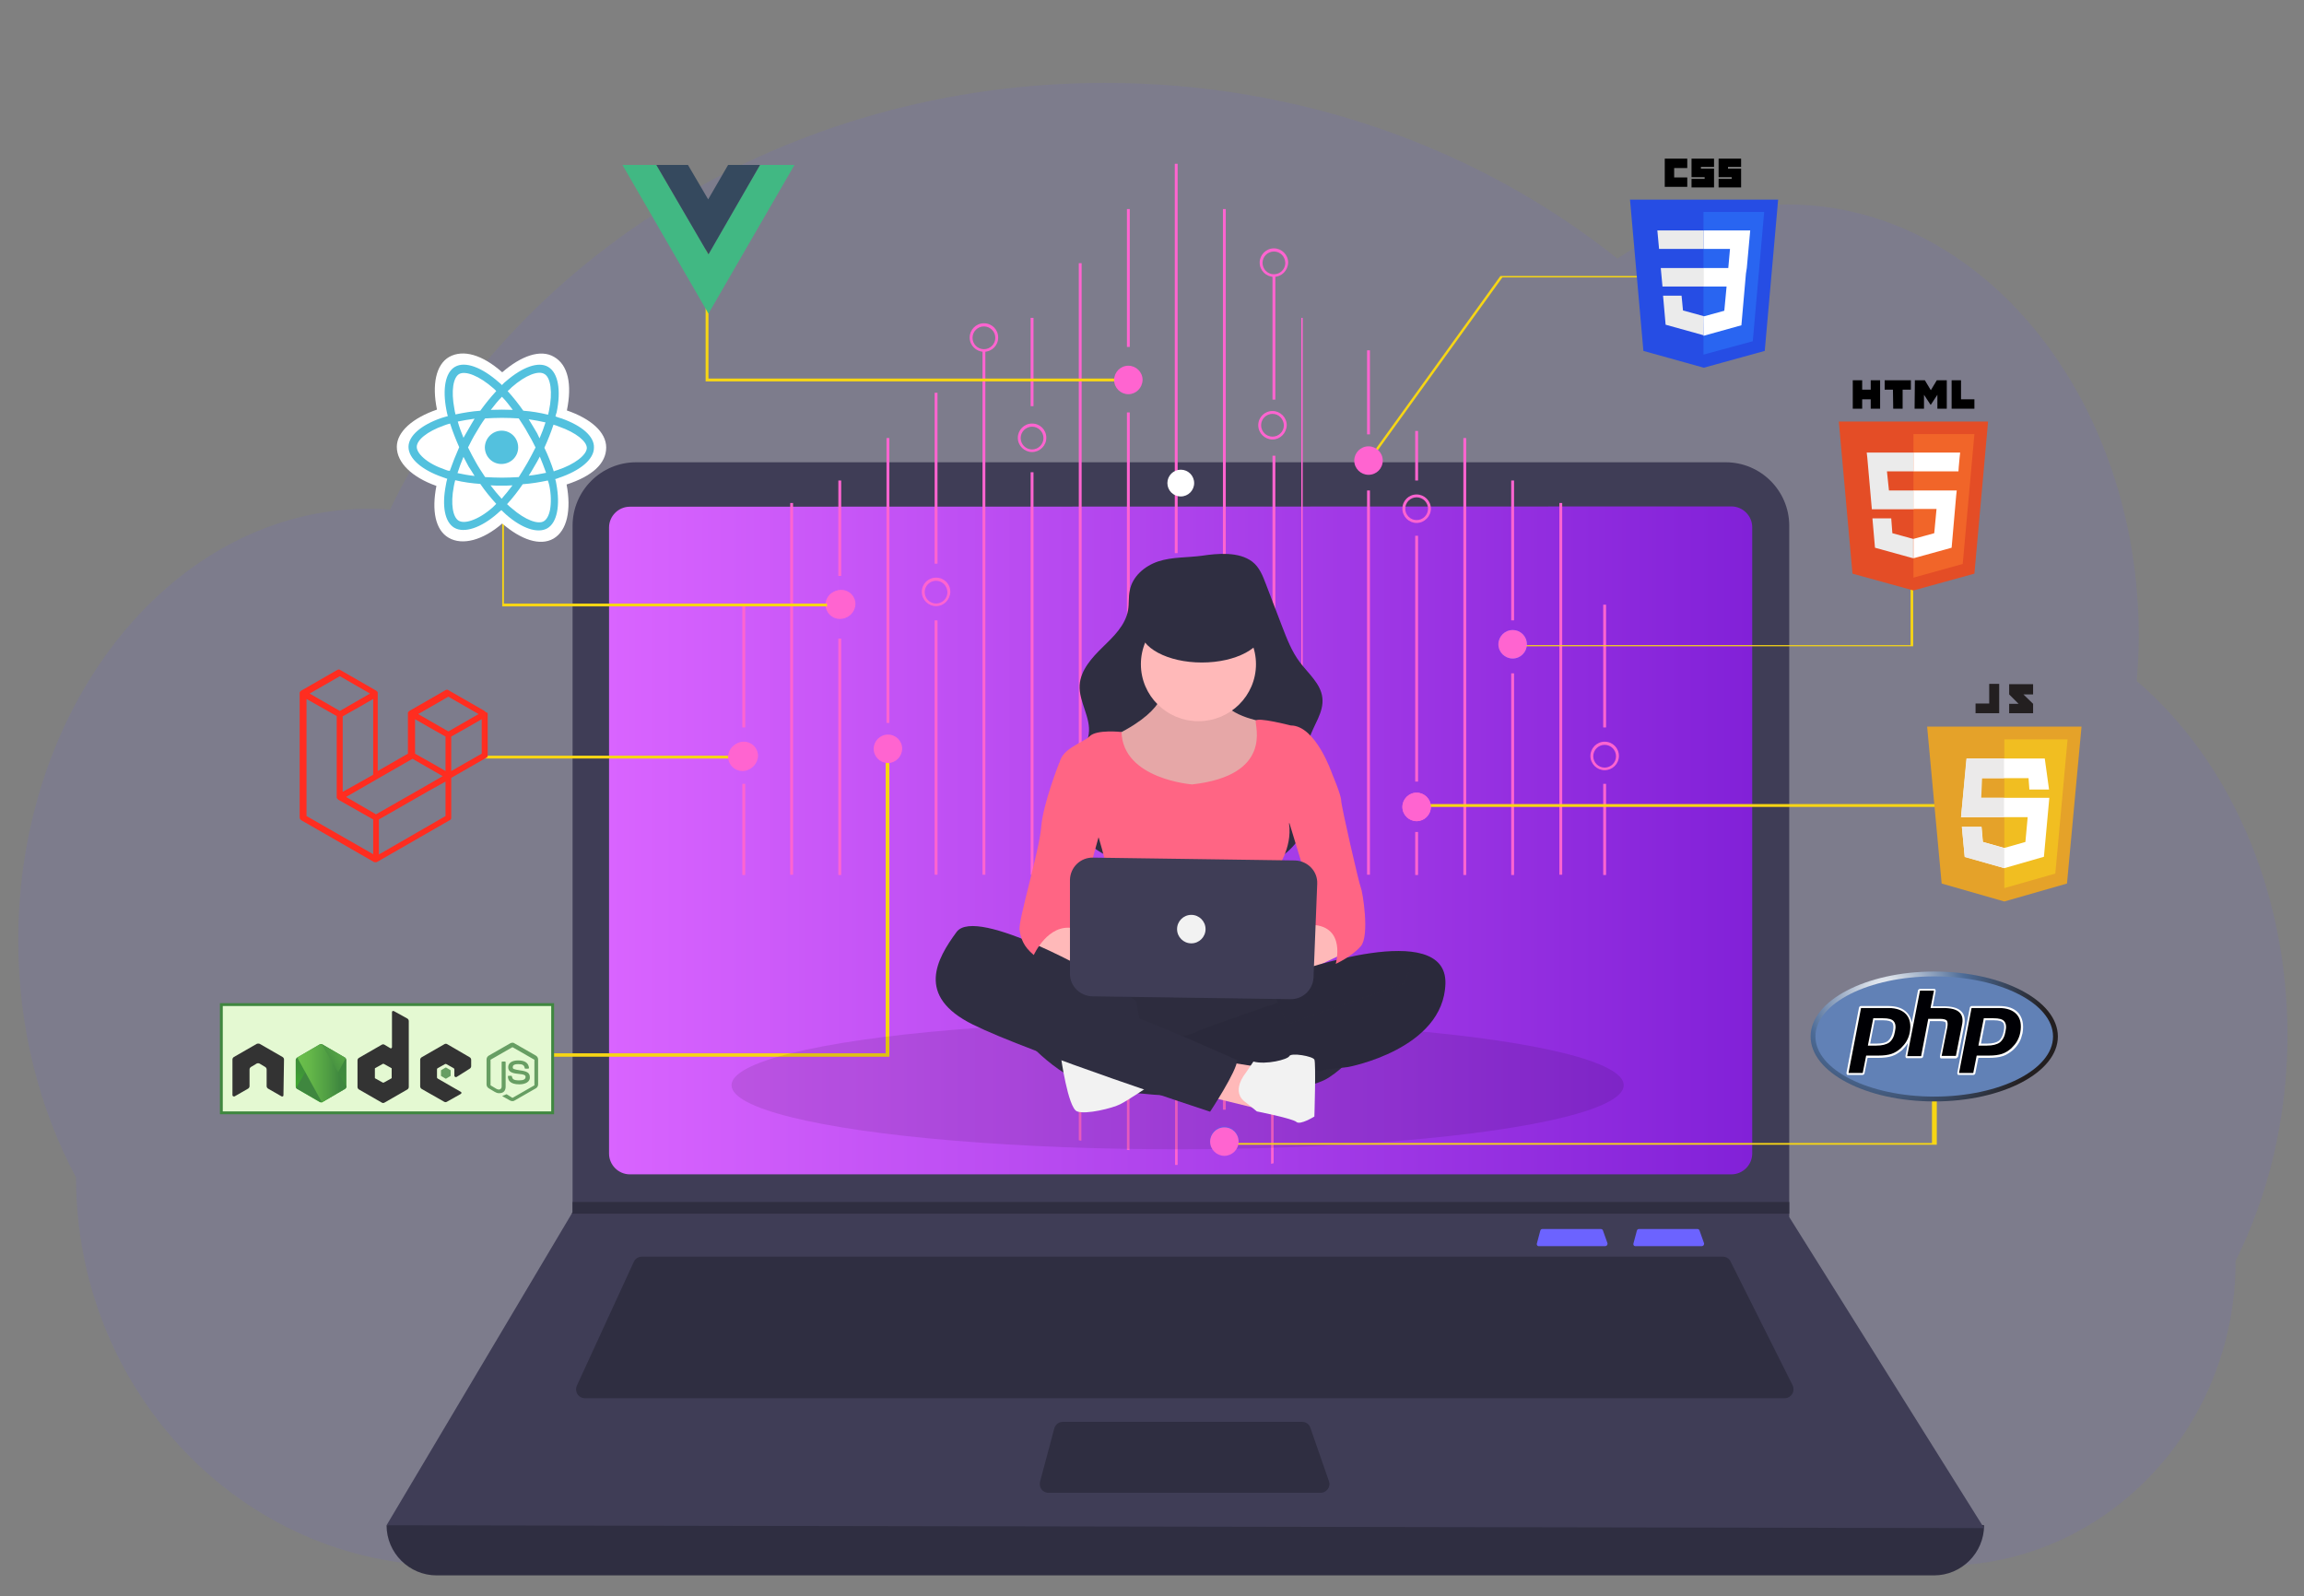 <?xml version="1.0" encoding="utf-8"?>
<!-- Generator: Adobe Illustrator 25.4.1, SVG Export Plug-In . SVG Version: 6.00 Build 0)  -->
<svg version="1.1" id="e947267e-2fd0-4612-8553-18e563890315"
	 xmlns="http://www.w3.org/2000/svg" xmlns:xlink="http://www.w3.org/1999/xlink" x="0px" y="0px" viewBox="0 0 808.8 560.4"
	 style="enable-background:new 0 0 808.8 560.4;" xml:space="preserve">
<rect x="0" y="0" width="808.8" height="560.4" fill="#808080" stroke="none"/>
<style type="text/css">
	.st0{opacity:0.1;fill:#6C63FF;enable-background:new    ;}
	.st1{fill:#2F2E41;}
	.st2{fill:#3F3D56;}
	.st3{fill:url(#SVGID_1_);}
	.st4{fill:#FF64D0;}
	.st5{fill:#6C63FF;}
	.st6{fill:#F7D614;}
	.st7{fill:#FFFFFF;}
	.st8{fill:#41B883;}
	.st9{fill:#35495E;}
	.st10{fill:#53C1DE;}
	.st11{fill:#264DE4;}
	.st12{fill:#2965F1;}
	.st13{fill:#EBEBEB;}
	.st14{opacity:0.1;enable-background:new    ;}
	.st15{fill:#FFB9B9;}
	.st16{fill:#FF6584;}
	.st17{opacity:5.000000e-02;enable-background:new    ;}
	.st18{fill:#F2F2F2;}
	.st19{fill:none;stroke:#F7D614;stroke-miterlimit:10;}
	.st20{fill:#E4F9D2;stroke:#3F873F;stroke-miterlimit:10;}
	.st21{fill:#679E63;}
	.st22{fill-rule:evenodd;clip-rule:evenodd;fill:#333333;}
	.st23{fill-rule:evenodd;clip-rule:evenodd;fill:#679E63;}
	.st24{fill-rule:evenodd;clip-rule:evenodd;fill:url(#XMLID_00000158710426624145471680000000266583568962097563_);}
	.st25{clip-path:url(#SVGID_00000139286194867333790940000000278102427140112814_);}
	.st26{fill:none;}
	.st27{fill:url(#SVGID_00000096023159533555712300000005773109956050993591_);}
	.st28{clip-path:url(#SVGID_00000054253714707286841840000005869068599929283511_);}
	.st29{fill:url(#SVGID_00000179620415039226089020000007534310152699042462_);}
	.st30{fill:url(#SVGID_00000044878939478361770500000007304813311403564420_);}
	.st31{fill:url(#SVGID_00000088813224382402606160000004642026945856893874_);}
	.st32{fill:url(#SVGID_00000080915021819415915400000016076056035827843209_);}
	.st33{fill:url(#SVGID_00000167358252349908396970000014398580583373761926_);}
	.st34{fill:#FF2D20;}
	.st35{fill:#E5A229;}
	.st36{fill:#F1BE21;}
	.st37{fill:#EBEAEA;}
	.st38{fill:#231F20;}
	.st39{fill:url(#SVGID_00000064317341956124809160000009555860948158035593_);}
	.st40{fill:#6181B6;}
	.st41{fill:#000004;}
	.st42{fill:#714B4F;}
	.st43{fill:#E44D26;}
	.st44{fill:#F16529;}
</style>
<path class="st0" d="M750.1,239.1c0.4-5.2,0.7-10.5,0.7-15.8c0-83.7-55.2-151.5-123.2-151.5c-21.7,0-42.1,6.9-59.8,19
	c-48.2-38.4-111.1-61.7-179.9-61.7c-112,0-208.3,61.5-251,149.8c-2.4-0.2-4.8-0.3-7.2-0.3c-68.1,0-123.3,67.8-123.3,151.5
	c0,30.7,7.5,59.4,20.3,83.3l0,0c0,75.3,58.6,136.3,130.9,136.3h91.2l0.4-0.7c5.4-8.9,18.2-11.2,27.1-6.1c2.4,1.3,4.6,3.1,7.2,3.7
	c10.6,2.3,17.7-15.2,28.3-13.5c5.4,0.9,9.5,6.6,14.9,6c3.6-0.4,6.3-3.5,9.7-4.8c5.4-2.1,10.9,0.8,14.6,5.6
	c2.2-6.5,2.2-14.2,5.7-20.1c5.4-8.9,18.2-11.2,27.1-6.1c2.4,1.3,4.6,3.1,7.2,3.7c10.6,2.3,17.6-15.2,28.3-13.5
	c5.4,0.9,9.5,6.6,14.9,6c3.6-0.4,6.3-3.5,9.7-4.8c8.4-3.3,17,5.6,19,14.6c0.8,4,1.2,8,1.3,12c7.2-3.6,13.3-13.7,21.6-12.4
	c5.4,0.9,9.5,6.6,14.9,6c3.6-0.4,6.3-3.5,9.7-4.8c8.4-3.3,17,5.6,19,14.6c1.1,4.8,1.2,9.7,1.4,14.6H682c56.8,0,102.8-47.9,102.8-107
	l0,0c11.5-23.1,18.2-50.2,18.2-79.2C803,311.9,782.1,266.4,750.1,239.1z"/>
<path class="st1" d="M678.9,553.1H153.3c-9.7,0-17.6-7.9-17.6-17.6l0,0c190.5-22.1,377.5-22.1,560.8,0l0,0
	C696.5,545.2,688.6,553.1,678.9,553.1z"/>
<path class="st2" d="M696.5,536.5l-560.8-1l65-109.4l0.3-0.5v-241c0-12.3,10-22.3,22.3-22.3l0,0h382.5c12.3,0,22.3,10,22.3,22.3l0,0
	v242.7L696.5,536.5z"/>
<linearGradient id="SVGID_1_" gradientUnits="userSpaceOnUse" x1="213.8" y1="724.95" x2="615.1" y2="724.95" gradientTransform="matrix(1 0 0 -1 0 1020)">
	<stop  offset="0" style="stop-color:#D964FF"/>
	<stop  offset="0.998" style="stop-color:#8221D8"/>
</linearGradient>
<path class="st3" d="M221.1,177.9c-4,0-7.3,3.3-7.3,7.3V405c0,4,3.3,7.3,7.3,7.3h386.7c4,0,7.3-3.3,7.3-7.3V185.1
	c0-4-3.3-7.3-7.3-7.3L221.1,177.9L221.1,177.9z"/>
<path class="st1" d="M225.3,441.2c-1.2,0-2.3,0.7-2.8,1.8l-20,43.5c-0.7,1.6,0,3.4,1.5,4.1c0.4,0.2,0.9,0.3,1.3,0.3h421.2
	c1.7,0,3.1-1.4,3.1-3.1c0-0.5-0.1-1-0.3-1.4l-21.8-43.5c-0.5-1.1-1.6-1.7-2.8-1.7L225.3,441.2z"/>
<rect x="446.7" y="160" class="st4" width="1" height="147.1"/>
<rect x="446.7" y="96.9" class="st4" width="1" height="43.4"/>
<rect x="378.7" y="92.4" class="st4" width="1" height="214.8"/>
<rect x="395.6" y="73.4" class="st4" width="1" height="48.4"/>
<rect x="395.6" y="144.8" class="st4" width="1" height="147.2"/>
<path class="st4" d="M396.5,314.9v88.9c-0.3,0-0.6-0.1-0.9-0.1v-88.8L396.5,314.9L396.5,314.9z"/>
<rect x="412.4" y="57.5" class="st4" width="1" height="136.7"/>
<path class="st4" d="M413.4,213.1V409c-0.3,0-0.6,0-0.9,0V213.1H413.4z"/>
<rect x="429.3" y="73.4" class="st4" width="1" height="189.6"/>
<rect x="429.3" y="283.3" class="st4" width="1" height="106.3"/>
<path class="st4" d="M447.1,332.9v75.5c-0.3,0.1-0.6,0.1-0.9,0.2v-75.7L447.1,332.9L447.1,332.9z"/>
<path class="st4" d="M379.6,332.9v67.6c-0.3,0-0.6-0.1-0.9-0.2v-67.4H379.6z"/>
<rect x="361.8" y="111.6" class="st4" width="1" height="31"/>
<rect x="361.8" y="165.8" class="st4" width="1" height="141.3"/>
<rect x="344.9" y="123" class="st4" width="1" height="184.1"/>
<rect x="328.1" y="137.9" class="st4" width="1" height="60"/>
<rect x="328.1" y="217.8" class="st4" width="1" height="89.3"/>
<rect x="311.2" y="153.8" class="st4" width="1" height="100"/>
<rect x="311.2" y="272.4" class="st5" width="1" height="34.7"/>
<rect x="294.3" y="168.7" class="st4" width="1" height="33.5"/>
<rect x="294.3" y="224.2" class="st4" width="1" height="83"/>
<rect x="277.4" y="176.6" class="st4" width="1" height="130.5"/>
<rect x="260.6" y="212.3" class="st4" width="1" height="43.1"/>
<rect x="260.6" y="275.2" class="st4" width="1" height="32"/>
<rect x="456.8" y="111.6" class="st4" width="0.5" height="187.1"/>
<rect x="479.9" y="123" class="st4" width="1" height="29.5"/>
<rect x="479.9" y="172.2" class="st4" width="1" height="134.9"/>
<rect x="496.8" y="151.3" class="st4" width="1" height="17.4"/>
<rect x="496.8" y="188.1" class="st4" width="1" height="86.3"/>
<rect x="496.8" y="292.1" class="st4" width="1" height="15.1"/>
<rect x="513.7" y="153.8" class="st4" width="1" height="153.4"/>
<rect x="530.5" y="168.7" class="st4" width="1" height="49.1"/>
<rect x="530.5" y="236.4" class="st4" width="1" height="70.8"/>
<rect x="547.4" y="176.6" class="st4" width="1" height="130.5"/>
<path class="st4" d="M379.2,333.4c-2.7,0-5-2.2-5-5s2.2-5,5-5c2.7,0,5,2.2,5,5C384.1,331.2,381.9,333.4,379.2,333.4z M379.2,324.5
	c-2.2,0-4,1.8-4,4s1.8,4,4,4s4-1.8,4-4C383.1,326.3,381.4,324.5,379.2,324.5z"/>
<path class="st4" d="M396.1,307.6c-2.7,0-5-2.2-5-5s2.2-5,5-5c2.7,0,5,2.2,5,5C401,305.4,398.8,307.6,396.1,307.6z M396.1,298.7
	c-2.2,0-4,1.8-4,4s1.8,4,4,4s4-1.8,4-4C400,300.5,398.2,298.7,396.1,298.7z"/>
<path class="st4" d="M447.2,333.4c-2.7,0-5-2.2-5-5s2.2-5,5-5c2.7,0,5,2.2,5,5C452.1,331.2,449.9,333.4,447.2,333.4z M447.2,324.5
	c-2.2,0-4,1.8-4,4s1.8,4,4,4s4-1.8,4-4C451.1,326.3,449.4,324.5,447.2,324.5z"/>
<path class="st5" d="M429.8,395.5c-2.7,0-5,2.2-5,5c0,2.7,2.2,5,5,5c2.7,0,5-2.2,5-5S432.5,395.5,429.8,395.5z M429.8,404.4
	c-2.2,0-4-1.8-4-4s1.8-4,4-4s4,1.8,4,4S432,404.4,429.8,404.4z"/>
<path class="st4" d="M429.8,277.4c-2.7,0-5-2.2-5-5c0-2.7,2.2-5,5-5c2.7,0,5,2.2,5,5C434.8,275.1,432.5,277.4,429.8,277.4z
	 M429.8,268.4c-2.2,0-4,1.8-4,4s1.8,4,4,4s4-1.8,4-4C433.8,270.2,432,268.4,429.8,268.4z"/>
<path class="st4" d="M412.9,208.4c-2.7,0-5-2.2-5-5c0-2.7,2.2-5,5-5c2.7,0,5,2.2,5,5C417.9,206.1,415.7,208.4,412.9,208.4z"/>
<path class="st4" d="M446.7,154.3c-2.7,0-5-2.2-5-5s2.2-5,5-5c2.7,0,5,2.2,5,5C451.6,152.1,449.4,154.3,446.7,154.3z M446.7,145.3
	c-2.2,0-4,1.8-4,4s1.8,4,4,4s4-1.8,4-4C450.6,147.1,448.9,145.3,446.7,145.3z"/>
<path class="st4" d="M328.6,212.8c-2.7,0-5-2.2-5-5s2.2-5,5-5s5,2.2,5,5C333.5,210.6,331.3,212.8,328.6,212.8z M328.6,203.9
	c-2.2,0-4,1.8-4,4s1.8,4,4,4s4-1.8,4-4C332.5,205.7,330.8,203.9,328.6,203.9z"/>
<path class="st4" d="M294.8,217.3c-2.7,0-5-2.2-5-5s2.2-5,5-5s5,2.2,5,5S297.6,217.3,294.8,217.3z M294.8,208.4c-2.2,0-4,1.8-4,4
	s1.8,4,4,4s4-1.8,4-4C298.8,210.1,297,208.4,294.8,208.4z"/>
<path class="st4" d="M447.2,97.2c-2.7,0-5-2.2-5-5c0-2.7,2.2-5,5-5c2.7,0,5,2.2,5,5C452.1,95,449.9,97.2,447.2,97.2z M447.2,88.3
	c-2.2,0-4,1.8-4,4s1.8,4,4,4s4-1.8,4-4C451.1,90,449.4,88.3,447.2,88.3z"/>
<path class="st4" d="M362.3,158.7c-2.7,0-5-2.2-5-5c0-2.7,2.2-5,5-5s5,2.2,5,5S365,158.7,362.3,158.7z M362.3,149.8
	c-2.2,0-4,1.8-4,4s1.8,4,4,4s4-1.8,4-4S364.5,149.8,362.3,149.8z"/>
<path class="st4" d="M345.4,123.5c-2.7,0-5-2.2-5-5c0-2.7,2.2-5,5-5s5,2.2,5,5S348.2,123.5,345.4,123.5z M345.4,114.6
	c-2.2,0-4,1.8-4,4s1.8,4,4,4s4-1.8,4-4S347.6,114.6,345.4,114.6z"/>
<path class="st4" d="M261.1,270.4c-2.7,0-5-2.2-5-5c0-2.7,2.2-5,5-5s5,2.2,5,5C266,268.2,263.8,270.4,261.1,270.4z M261.1,261.5
	c-2.2,0-4,1.8-4,4s1.8,4,4,4s4-1.8,4-4C265,263.3,263.3,261.5,261.1,261.5z"/>
<rect x="562.8" y="212.3" class="st4" width="1" height="43.1"/>
<rect x="562.8" y="275.2" class="st4" width="1" height="32"/>
<path class="st4" d="M563.3,270.4c-2.7,0-5-2.2-5-5c0-2.7,2.2-5,5-5s5,2.2,5,5C568.3,268.2,566,270.4,563.3,270.4z M563.3,261.5
	c-2.2,0-4,1.8-4,4s1.8,4,4,4s4-1.8,4-4S565.5,261.5,563.3,261.5z"/>
<path class="st5" d="M531,231.2c-2.7,0-5-2.2-5-5c0-2.7,2.2-5,5-5s5,2.2,5,5S533.8,231.2,531,231.2z M531,222.3c-2.2,0-4,1.8-4,4
	s1.8,4,4,4s4-1.8,4-4C535,224,533.2,222.3,531,222.3z"/>
<path class="st4" d="M497.3,288.3c-2.7,0-5-2.2-5-5c0-2.7,2.2-5,5-5c2.7,0,5,2.2,5,5C502.3,286.1,500,288.3,497.3,288.3z
	 M497.3,279.3c-2.2,0-4,1.8-4,4s1.8,4,4,4s4-1.8,4-4C501.3,281.1,499.5,279.3,497.3,279.3z"/>
<path class="st4" d="M497.3,183.6c-2.7,0-5-2.2-5-5s2.2-5,5-5c2.7,0,5,2.2,5,5C502.3,181.3,500,183.6,497.3,183.6z M497.3,174.6
	c-2.2,0-4,1.8-4,4s1.8,4,4,4s4-1.8,4-4C501.3,176.4,499.5,174.6,497.3,174.6z"/>
<polygon class="st6" points="480.9,161.9 480,161.7 526.7,96.9 601.5,96.9 601.5,97.4 527.4,97.4 "/>
<polygon class="st6" points="295.3,212.9 176.3,212.9 176.3,158.8 176.9,158.8 176.9,211.9 295.3,211.9 "/>
<polygon class="st6" points="396.1,133.9 247.7,133.9 247.7,73.4 248.7,73.4 248.7,132.9 396.1,132.9 "/>
<polygon class="st6" points="312.2,371 186.2,371 186.2,369.8 310.9,369.8 310.9,263.5 312.2,263.5 "/>
<circle class="st7" cx="414.5" cy="169.6" r="4.7"/>
<path class="st1" d="M373.1,499.2c-1.4,0-2.6,0.9-3,2.3l-5,18.7c-0.4,1.7,0.5,3.4,2.2,3.8c0.3,0.1,0.5,0.1,0.8,0.1h95.5
	c1.7,0,3.1-1.4,3.1-3.1c0-0.3-0.1-0.7-0.2-1l-6.5-18.7c-0.4-1.3-1.6-2.1-2.9-2.1L373.1,499.2z"/>
<polygon class="st1" points="628.1,422 628.1,426.1 200.7,426.1 201,425.6 201,422 "/>
<path class="st5" d="M575.3,431.5c-0.3,0-0.6,0.2-0.7,0.6l-1.2,4.5c-0.1,0.4,0.1,0.8,0.5,0.9c0.1,0,0.1,0,0.2,0h23.3
	c0.4,0,0.8-0.3,0.8-0.8c0-0.1,0-0.2,0-0.2l-1.6-4.5c-0.1-0.3-0.4-0.5-0.7-0.5H575.3z"/>
<path class="st5" d="M541.4,431.5c-0.3,0-0.6,0.2-0.7,0.6l-1.2,4.5c-0.1,0.4,0.1,0.8,0.5,0.9c0.1,0,0.1,0,0.2,0h23.3
	c0.4,0,0.8-0.3,0.8-0.8c0-0.1,0-0.2,0-0.2l-1.6-4.5c-0.1-0.3-0.4-0.5-0.7-0.5H541.4z"/>
<g>
	<path class="st8" d="M218.5,57.9l30.2,52.2l30.2-52.2h-12.1l-18.1,31.3l-18.3-31.3C230.4,57.9,218.5,57.9,218.5,57.9z"/>
	<path class="st9" d="M230.4,57.9l18.3,31.4l18.1-31.4h-11.2l-7,12.1l-7.1-12.1H230.4z"/>
</g>
<g>
	<path class="st7" d="M139.3,156.9c0,5.6,5.4,10.7,13.9,13.7c-1.7,8.6-0.4,15.5,4.3,18.2c4.8,2.8,12,0.9,18.8-5
		c6.6,5.7,13.3,8,18,5.3c4.8-2.8,6.3-10.1,4.6-19c8.9-2.9,13.9-7.3,13.9-13c0-5.4-5.4-10.1-13.8-13c1.9-9.2,0.4-16-4.5-18.8
		c-4.7-2.8-11.5-0.4-18.2,5.4c-7-6.2-13.7-8.1-18.6-5.4c-4.7,2.7-6.1,9.8-4.3,18.5C145,146.7,139.3,151.5,139.3,156.9z"/>
	<path class="st10" d="M197.1,146.9c-0.7-0.2-1.4-0.4-2.1-0.7c0.1-0.5,0.2-0.9,0.4-1.4c1.6-7.7,0.6-13.9-3-16c-3.4-2-9,0.1-14.6,4.9
		c-0.6,0.5-1.1,0.9-1.6,1.5c-0.4-0.4-0.7-0.7-1.1-1c-5.9-5.2-11.8-7.5-15.4-5.4c-3.4,2-4.4,7.8-3,15.1c0.1,0.7,0.3,1.4,0.5,2.2
		c-0.9,0.2-1.7,0.5-2.4,0.7c-6.9,2.4-11.4,6.2-11.4,10.1c0,4.1,4.7,8.1,11.9,10.6c0.6,0.2,1.2,0.4,1.7,0.6c-0.2,0.8-0.4,1.5-0.5,2.3
		c-1.4,7.2-0.4,12.9,3,14.9c3.5,2,9.4,0,15.1-5c0.4-0.4,0.9-0.8,1.4-1.2c0.6,0.6,1.2,1.1,1.7,1.6c5.5,4.8,11,6.7,14.4,4.8
		c3.5-2,4.6-8.1,3.2-15.6c-0.1-0.6-0.2-1.2-0.4-1.7c0.4-0.1,0.8-0.2,1.2-0.4c7.5-2.5,12.4-6.5,12.4-10.6
		C208.7,153.2,204.2,149.4,197.1,146.9L197.1,146.9z"/>
	<path class="st7" d="M195.5,165.1c-0.4,0.1-0.7,0.2-1.1,0.4c-0.9-2.8-2-5.6-3.3-8.3c1.2-2.6,2.3-5.4,3.2-8.1c0.7,0.2,1.3,0.4,2,0.7
		c6,2.1,9.7,5.2,9.7,7.5C205.9,159.7,201.9,163,195.5,165.1L195.5,165.1z M192.8,170.3c0.7,3.3,0.7,6.3,0.3,8.6
		c-0.4,2.1-1.2,3.5-2.2,4.1c-2,1.2-6.5-0.4-11.2-4.5c-0.5-0.4-1.1-0.9-1.7-1.5c2-2.2,3.8-4.5,5.5-7c3-0.2,5.9-0.7,8.8-1.3
		C192.6,169.3,192.6,169.8,192.8,170.3L192.8,170.3z M165.6,182.7c-2,0.7-3.6,0.7-4.6,0.1c-2-1.2-2.9-5.8-1.7-12
		c0.1-0.7,0.3-1.4,0.5-2.2c2.9,0.7,5.9,1.1,8.8,1.3c1.7,2.5,3.6,4.8,5.6,7c-0.4,0.4-0.8,0.8-1.2,1.2
		C170.4,180.4,167.9,181.9,165.6,182.7L165.6,182.7z M156.3,164.9c-3.2-1.1-5.8-2.5-7.6-4.1c-1.6-1.4-2.4-2.8-2.4-3.9
		c0-2.4,3.6-5.4,9.5-7.5c0.7-0.3,1.5-0.5,2.2-0.7c0.9,2.8,2,5.6,3.2,8.3c-1.2,2.7-2.3,5.5-3.3,8.3
		C157.3,165.3,156.8,165.1,156.3,164.9z M159.5,143.5c-1.2-6.3-0.4-11,1.7-12.2c2.2-1.2,7,0.6,12.1,5.1c0.3,0.3,0.7,0.6,0.9,0.9
		c-2,2.2-3.8,4.4-5.6,6.9c-2.9,0.2-5.9,0.7-8.7,1.3C159.7,144.8,159.6,144.1,159.5,143.5L159.5,143.5z M187.6,150.5
		c-0.7-1.1-1.3-2.2-2-3.3c2.1,0.3,4.1,0.7,5.9,1.1c-0.6,1.9-1.3,3.8-2.1,5.6C188.9,152.7,188.3,151.6,187.6,150.5L187.6,150.5z
		 M176.2,139.3c1.4,1.4,2.6,3,3.8,4.6c-2.5-0.1-5.1-0.1-7.7,0C173.6,142.2,174.9,140.6,176.2,139.3L176.2,139.3z M164.6,150.4
		c-0.7,1.1-1.2,2.2-1.9,3.3c-0.8-2-1.5-3.8-2-5.7c1.9-0.4,3.8-0.7,5.9-1C165.9,148.2,165.2,149.3,164.6,150.4z M166.6,167.1
		c-2-0.2-4.1-0.6-6-1c0.6-1.9,1.3-3.8,2.1-5.7c0.6,1.2,1.2,2.2,1.8,3.4C165.2,164.8,165.9,166,166.6,167.1z M176.1,175.1
		c-1.3-1.4-2.6-3-3.9-4.7c1.2,0.1,2.5,0.1,3.8,0.1s2.6,0,3.9-0.1C178.8,171.9,177.5,173.5,176.1,175.1z M189.5,160.3
		c0.8,1.9,1.5,3.8,2.2,5.7c-2,0.4-4.1,0.8-6.1,1c0.7-1.1,1.4-2.2,2-3.3C188.2,162.7,188.9,161.5,189.5,160.3z M185.2,162.4
		c-1,1.7-2,3.4-3.1,5.1c-2,0.1-3.9,0.2-5.9,0.2s-4-0.1-5.9-0.2c-1.1-1.7-2.2-3.3-3.2-5.1c-1-1.7-1.9-3.5-2.8-5.3
		c0.9-1.8,1.8-3.6,2.8-5.2l0,0c1-1.7,2-3.4,3.2-5c2-0.1,3.9-0.2,5.9-0.2s4,0.1,5.9,0.2c1.1,1.7,2.2,3.3,3.1,5c1,1.7,2,3.5,2.8,5.2
		C187.1,158.9,186.2,160.6,185.2,162.4L185.2,162.4z M191.1,131.3c2.2,1.2,3,6.4,1.6,13c-0.1,0.4-0.2,0.9-0.3,1.3
		c-2.9-0.7-5.8-1.2-8.7-1.4c-1.7-2.4-3.5-4.7-5.5-6.9c0.5-0.4,1-0.9,1.5-1.4C184.5,131.7,189,130,191.1,131.3L191.1,131.3z"/>
	<path class="st10" d="M176.1,151.2c3.2,0,5.8,2.6,5.8,5.9c0,3.2-2.6,5.8-5.9,5.8c-3.2,0-5.8-2.6-5.8-5.9l0,0
		C170.3,153.8,172.9,151.2,176.1,151.2L176.1,151.2"/>
</g>
<g>
	<path class="st11" d="M598.1,129.1l-21.2-5.9l-4.7-53.1h52l-4.7,53.1L598.1,129.1z"/>
	<path class="st12" d="M615.3,119.8l4-45.4H598v50.1L615.3,119.8z"/>
	<path class="st13" d="M583,94.1l0.6,6.5h14.6v-6.5H583z M581.8,80.9l0.6,6.5h15.7v-6.5H581.8L581.8,80.9z M598.1,111L598.1,111
		l-7.3-2l-0.5-5.2h-6.5l0.9,10.2l13.3,3.7l0,0L598.1,111z"/>
	<path d="M584.4,55.7h7.9V59h-4.6v3.3h4.6v3.3h-7.9V55.7z M593.8,55.7h7.9v2.9h-4.6v0.6h4.6v6.6h-7.9v-3h4.6v-0.6h-4.6V55.7
		L593.8,55.7z M603.3,55.7h7.9v2.9h-4.6v0.6h4.6v6.6h-7.9v-3h4.6v-0.6h-4.6V55.7L603.3,55.7z"/>
	<path class="st7" d="M613.2,94.1l1.2-13.2h-16.3v6.5h9.2l-0.6,6.7h-8.6v6.5h8l-0.8,8.5l-7.3,2v6.8l13.3-3.7l0.1-1.1l1.5-17.1
		L613.2,94.1L613.2,94.1z"/>
</g>
<g>
	<ellipse class="st14" cx="413.4" cy="381" rx="156.6" ry="22.5"/>
	<path class="st1" d="M406.6,197.1c-4.8,1.6-9.1,5.3-10,10.2c-0.5,2.3-0.2,4.6-0.6,6.9c-0.9,5.3-5.1,9.3-8.9,13s-7.8,8.1-8.1,13.4
		c-0.3,5.8,4,11.3,3.2,17.1c-0.9,6.7-8.1,11.1-9.8,17.7c-1.2,4.4,0.3,9.1,2.7,13c4.6,7.4,12.4,12.4,20.7,15.1
		c8.3,2.7,17.2,3.2,25.9,3.3c10.6,0.1,22.2-0.8,30.2-7.7c4.6-4,7.4-9.6,8-15.6c0.8-8.1-2.6-16.4-0.3-24.1c1.5-4.9,5.2-9.3,4.6-14.4
		c-0.5-4.9-4.9-8.5-7.9-12.5c-2.8-3.7-4.5-8.1-6.2-12.5l-5.7-14.9c-1.1-2.9-2.3-6-4.8-7.9c-4.7-3.6-12.2-2.9-17.6-2.1
		C416.9,195.8,411.5,195.5,406.6,197.1z"/>
	<path class="st15" d="M408.4,240.4c0,0,2.5,8.1-16.4,17.5s1.9,19.3,1.9,19.3l22.1,5c0,0,22.7-3.1,25.2-6.9s6.9-16.2,5.7-18.1
		c-0.9-1.3-2-2.6-3.2-3.7c0,0-15.1-2.5-14.5-9.4C429.8,237.3,408.4,240.4,408.4,240.4z"/>
	<path class="st14" d="M408.4,240.4c0,0,2.5,8.1-16.4,17.5s1.9,19.3,1.9,19.3l22.1,5c0,0,22.7-3.1,25.2-6.9s6.9-16.2,5.7-18.1
		c-0.9-1.3-2-2.6-3.2-3.7c0,0-15.1-2.5-14.5-9.4C429.8,237.3,408.4,240.4,408.4,240.4z"/>
	<ellipse class="st15" cx="420.7" cy="233.2" rx="20.2" ry="20"/>
	<path class="st16" d="M418.5,275.4c0,0-24.3-1.8-24.8-18.4c0,0-8.7-1-11.2,1.5s-10.7,4.4-10.7,10.6s13.9,25,13.9,25
		s7.6,25,4.4,29.3c-3.2,4.4-3.8,15.6-3.8,15.6s31.5-2.5,36.6,0c5,2.5,25.2,2.5,26.5,0s-1.3-33.7-1.3-33.7s5.7-7.5,4.4-16.2
		l15.1-17.5c0,0-5.7-16.9-14.5-16.9c0,0-12-3.1-12.3-1.6C440.5,254.8,446.9,272.2,418.5,275.4z"/>
	<path class="st15" d="M361.7,330.3c0,0,5.7,8.7,20.2,10.6s17-3.1,15.8-4.4c-1.3-1.2-16.4-6.9-16.4-6.9l-8.8-6.9L361.7,330.3z"/>
	<path class="st15" d="M465.1,322.8l-16.4,9.4c0,0-21.4-1.2-13.2,5s23.3,3.7,23.3,3.7l14.5-6.9L465.1,322.8z"/>
	<path class="st1" d="M383.2,339c0,0-15.1,36.8,3.2,42.4c18.3,5.6,68.7,4.4,80.1-3.1s14.5-17.5,12.6-20.6s-14.5-11.9-23.3-12.5
		S383.2,339,383.2,339z"/>
	<path class="st17" d="M383.2,339c0,0-15.1,36.8,3.2,42.4c18.3,5.6,68.7,4.4,80.1-3.1s14.5-17.5,12.6-20.6s-14.5-11.9-23.3-12.5
		S383.2,339,383.2,339z"/>
	<path class="st1" d="M454.6,341.3c0,0,53.4-19.1,52.8,4s-34.1,29.3-34.1,29.3l-10.1,1.2l-55.5,1.9c0,0,1.9-10-2.5-11.2
		c0,0,14.5-3.7,15.1-4.4c0.6-0.6,36.6-13.1,39.1-13.7s10.1-5.6,15.8-5c0,0,6.3-5,13.2-3.7l-19.6,1.2L454.6,341.3z"/>
	<path class="st14" d="M454.6,341.3c0,0,53.4-19.1,52.8,4s-34.1,29.3-34.1,29.3l-10.1,1.2l-55.5,1.9c0,0,1.9-10-2.5-11.2
		c0,0,14.5-3.7,15.1-4.4c0.6-0.6,36.6-13.1,39.1-13.7s10.1-5.6,15.8-5c0,0,6.3-5,13.2-3.7l-19.6,1.2L454.6,341.3z"/>
	<polygon class="st1" points="445.2,344.4 451.9,359.6 492.9,345.3 496.1,337.2 485.3,335.3 463.8,339 454.4,341.5 	"/>
	<polygon class="st14" points="445.2,344.4 451.9,359.6 492.9,345.3 496.1,337.2 485.3,335.3 463.8,339 454.4,341.5 	"/>
	<path class="st1" d="M357.9,362.7c0,0,12,15,25.9,18.7s21.4-1.2,21.4-1.2l-4.4-17.5l-1.9-11.2l-8.2-5.6l-16.4-7.5l-19.6-6.2
		c0,0-8.2-1.2-8.2,0s7.6,20,7.6,20L357.9,362.7z"/>
	<path class="st18" d="M372.4,370.9c0,0,2.5,18.1,5.7,19.3c3.2,1.2,12.6-1.2,15.1-2.5c2.5-1.2,11.1-7,11.1-7
		S374.3,369.6,372.4,370.9z"/>
	<polygon class="st15" points="429.8,372.7 441.8,374.6 440.5,389 423.8,384.9 	"/>
	<path class="st18" d="M437.3,376.7c0,0-5.6,6.6,0.1,10.4l3.8,3.1c0,0,12.6,2.5,13.9,3.7s6.3-1.9,6.3-1.9s0.6-18.7,0-20
		c-0.6-1.2-8.2-2.5-8.8-1.2c-0.6,1.2-8.2,3.1-12.6,1.9L437.3,376.7z"/>
	<path class="st1" d="M386.9,343.4c0,0-44.1-25.6-51.1-16.2c-6.9,9.4-14.5,22.5,5.7,32.5s83.3,30.6,83.3,30.6s9.5-14.4,9.5-18.1
		c0,0-33.4-15-39.1-16.2s-28.4-15.6-31.5-16.9c-3.2-1.2-7.6-5-7.6-5L386.9,343.4z"/>
	<path class="st16" d="M374.3,266l-2.5,1.9c0,0-5.7,14.4-6.3,22.5s-8.2,33.1-7.6,36.2s1.3,5.6,5,8.7c0,0,5-11.2,13.9-9.4l10.7-38.7
		L374.3,266z"/>
	<path class="st16" d="M462.6,266l5,5.6c0,0,3.2,7.5,3.2,9.4s6.3,29.3,6.9,30.6c0.6,1.2,3.2,16.9,0,20.6s-8.8,6.2-8.8,6.2
		s3.8-13.1-8.2-13.7l1.3-5l-11.4-37.4L462.6,266z"/>
	<path class="st2" d="M375.6,309v32.9c0,4.3,3.5,7.8,7.9,7.9l69.5,1c4.3,0.1,7.9-3.3,8.1-7.6l1.3-32.9c0.2-4.4-3.3-8-7.7-8.2
		c-0.1,0-0.1,0-0.2,0l-70.8-1c-4.4-0.1-8,3.4-8.1,7.8C375.6,308.9,375.6,308.9,375.6,309z"/>
	<ellipse class="st1" cx="421.9" cy="221" rx="21.7" ry="11.6"/>
	<ellipse class="st18" cx="418.2" cy="326.2" rx="5" ry="5"/>
</g>
<line class="st19" x1="497.3" y1="282.8" x2="679.9" y2="282.8"/>
<path class="st4" d="M497.3,288.3c-2.7,0-5-2.2-5-5c0-2.7,2.2-5,5-5c2.7,0,5,2.2,5,5C502.2,286.1,500,288.3,497.3,288.3z"/>
<g>
	<rect x="77.7" y="352.7" class="st20" width="116.3" height="38"/>
	<g>
		<path class="st21" d="M179.9,386.6c-0.3,0-0.6-0.1-0.8-0.2l-2.5-1.4c-0.4-0.2-0.2-0.3-0.1-0.3c0.5-0.2,0.6-0.2,1.2-0.5
			c0.1,0,0.1,0,0.2,0l1.9,1.2c0.1,0,0.2,0,0.2,0l7.5-4.3c0.1,0,0.1-0.1,0.1-0.2v-8.7c0-0.1,0-0.2-0.1-0.2l-7.5-4.3
			c-0.1,0-0.2,0-0.2,0l-7.5,4.3c-0.1,0-0.1,0.1-0.1,0.2v8.7c0,0.1,0,0.2,0.1,0.2l2,1.2c1.2,0.6,1.8-0.1,1.8-0.8v-8.6
			c0-0.1,0.1-0.2,0.2-0.2h1c0.1,0,0.2,0.1,0.2,0.2v8.6c0,1.5-0.8,2.3-2.2,2.3c-0.5,0-0.8,0-1.7-0.5l-2-1.2c-0.5-0.3-0.8-0.8-0.8-1.4
			V372c0-0.6,0.3-1.1,0.8-1.4l7.5-4.3c0.5-0.3,1.2-0.3,1.5,0l7.5,4.3c0.5,0.3,0.8,0.8,0.8,1.4v8.7c0,0.6-0.3,1.1-0.8,1.4l-7.5,4.3
			C180.5,386.5,180.2,386.6,179.9,386.6z"/>
		<path class="st21" d="M182.3,380.7c-3.3,0-4-1.5-4-2.8c0-0.1,0.1-0.2,0.2-0.2h1c0.1,0,0.2,0.1,0.2,0.2c0.2,1,0.6,1.4,2.6,1.4
			c1.5,0,2.2-0.4,2.2-1.2c0-0.5-0.2-0.9-2.7-1.1c-2-0.2-3.4-0.7-3.4-2.3c0-1.5,1.3-2.4,3.5-2.4c2.4,0,3.6,0.9,3.8,2.6
			c0,0.1,0,0.1-0.1,0.2c0,0-0.1,0.1-0.2,0.1h-1c-0.1,0-0.2-0.1-0.2-0.2c-0.2-1.1-0.8-1.4-2.3-1.4c-1.7,0-1.9,0.6-1.9,1.1
			c0,0.6,0.2,0.7,2.6,1.1c2.3,0.3,3.4,0.8,3.4,2.4C186.1,379.7,184.6,380.7,182.3,380.7z"/>
	</g>
	<path class="st22" d="M99.7,372c0-0.4-0.2-0.7-0.5-0.9l-8-4.6c-0.1-0.1-0.3-0.1-0.5-0.1h-0.1c-0.2,0-0.3,0-0.5,0.1l-8,4.6
		c-0.3,0.2-0.5,0.5-0.5,0.9v12.5c0,0.2,0.1,0.3,0.3,0.4c0.2,0.1,0.3,0.1,0.5,0l4.7-2.7c0.3-0.2,0.5-0.5,0.5-0.9v-5.8
		c0-0.4,0.2-0.7,0.5-0.9l2-1.2c0.2-0.1,0.3-0.1,0.5-0.1s0.3,0,0.5,0.1l2,1.2c0.3,0.2,0.5,0.5,0.5,0.9v5.8c0,0.4,0.2,0.7,0.5,0.9
		l4.7,2.7c0.2,0.1,0.3,0.1,0.5,0s0.2-0.3,0.2-0.4L99.7,372z"/>
	<path class="st22" d="M138.3,355c-0.2-0.1-0.3-0.1-0.5,0s-0.2,0.3-0.2,0.4v12.3c0,0.1-0.1,0.2-0.2,0.3c-0.1,0.1-0.2,0.1-0.4,0
		l-2-1.2c-0.3-0.2-0.7-0.2-1,0l-8,4.6c-0.3,0.2-0.5,0.5-0.5,0.9v9.3c0,0.4,0.2,0.7,0.5,0.9l8,4.6c0.3,0.2,0.7,0.2,1,0l8-4.6
		c0.3-0.2,0.5-0.5,0.5-0.9v-23.1c0-0.4-0.2-0.7-0.5-0.9L138.3,355z M137.5,378.4c0,0.1,0,0.2-0.1,0.2l-2.7,1.5c-0.1,0-0.2,0-0.3,0
		l-2.7-1.5c-0.1,0-0.1-0.1-0.1-0.2v-3.2c0-0.1,0-0.2,0.1-0.2l2.7-1.5c0.1,0,0.2,0,0.3,0l2.7,1.5c0.1,0,0.1,0.1,0.1,0.2V378.4z"/>
	<g>
		<path class="st22" d="M164.9,375.2c0.3-0.2,0.5-0.5,0.5-0.9v-2.2c0-0.4-0.2-0.7-0.5-0.9l-7.9-4.6c-0.3-0.2-0.7-0.2-1,0l-8,4.6
			c-0.3,0.2-0.5,0.5-0.5,0.9v9.3c0,0.4,0.2,0.7,0.5,0.9l7.9,4.5c0.3,0.2,0.7,0.2,1,0l4.8-2.7c0.2-0.1,0.3-0.3,0.3-0.4
			c0-0.2-0.1-0.3-0.3-0.4l-8-4.6c-0.2-0.1-0.3-0.3-0.3-0.4v-2.9c0-0.2,0.1-0.3,0.3-0.4l2.5-1.4c0.2-0.1,0.3-0.1,0.5,0l2.5,1.4
			c0.2,0.1,0.3,0.3,0.3,0.4v2.3c0,0.2,0.1,0.3,0.3,0.4s0.3,0.1,0.5,0L164.9,375.2z"/>
		<path class="st23" d="M156.4,374.8c0.1,0,0.1,0,0.2,0l1.5,0.9c0.1,0,0.1,0.1,0.1,0.2v1.7c0,0.1,0,0.1-0.1,0.2l-1.5,0.9
			c-0.1,0-0.1,0-0.2,0l-1.5-0.9c-0.1,0-0.1-0.1-0.1-0.2v-1.7c0-0.1,0-0.1,0.1-0.2L156.4,374.8z"/>
	</g>
	<g>
		<g>
			
				<linearGradient id="XMLID_00000003067866265360184000000018415350192533259142_" gradientUnits="userSpaceOnUse" x1="115.956" y1="310.158" x2="108.757" y2="324.844" gradientTransform="matrix(1 0 0 1 0 60)">
				<stop  offset="0" style="stop-color:#3F873F"/>
				<stop  offset="0.33" style="stop-color:#3F8B3D"/>
				<stop  offset="0.637" style="stop-color:#3E9638"/>
				<stop  offset="0.934" style="stop-color:#3DA92E"/>
				<stop  offset="1" style="stop-color:#3DAE2B"/>
			</linearGradient>
			
				<path id="XMLID_143_" style="fill-rule:evenodd;clip-rule:evenodd;fill:url(#XMLID_00000003067866265360184000000018415350192533259142_);" d="
				M113.2,366.7c-0.3-0.2-0.7-0.2-1,0l-7.9,4.6c-0.3,0.2-0.5,0.5-0.5,0.9v9.2c0,0.4,0.2,0.7,0.5,0.9l7.9,4.6c0.3,0.2,0.7,0.2,1,0
				l7.9-4.6c0.3-0.2,0.5-0.5,0.5-0.9v-9.2c0-0.4-0.2-0.7-0.5-0.9L113.2,366.7z"/>
		</g>
		<g>
			<g>
				<defs>
					<path id="SVGID_00000014604401897669496780000012605533866215102596_" d="M113.2,366.7c-0.3-0.2-0.7-0.2-1,0l-7.9,4.6
						c-0.3,0.2-0.5,0.5-0.5,0.9v9.2c0,0.4,0.2,0.7,0.5,0.9l7.9,4.6c0.3,0.2,0.7,0.2,1,0l7.9-4.6c0.3-0.2,0.5-0.5,0.5-0.9v-9.2
						c0-0.4-0.2-0.7-0.5-0.9L113.2,366.7z"/>
				</defs>
				<clipPath id="SVGID_00000160165074800771333750000013737217711716583304_">
					<use xlink:href="#SVGID_00000014604401897669496780000012605533866215102596_"  style="overflow:visible;"/>
				</clipPath>
				<g style="clip-path:url(#SVGID_00000160165074800771333750000013737217711716583304_);">
					<path class="st26" d="M112.2,366.7l-8,4.6c-0.3,0.2-0.5,0.5-0.5,0.9v9.2c0,0.2,0.1,0.5,0.3,0.6l9-15.4
						C112.7,366.6,112.4,366.6,112.2,366.7z"/>
					<path class="st26" d="M113,386.8c0.1,0,0.2-0.1,0.2-0.1l8-4.6c0.3-0.2,0.5-0.5,0.5-0.9V372c0-0.3-0.1-0.5-0.3-0.7L113,386.8z"
						/>
					
						<linearGradient id="SVGID_00000136381296571237667060000003307418140621778608_" gradientUnits="userSpaceOnUse" x1="111.468" y1="317.845" x2="131.668" y2="302.92" gradientTransform="matrix(1 0 0 1 0 60)">
						<stop  offset="0.138" style="stop-color:#3F873F"/>
						<stop  offset="0.402" style="stop-color:#52A044"/>
						<stop  offset="0.713" style="stop-color:#64B749"/>
						<stop  offset="0.908" style="stop-color:#6ABF4B"/>
					</linearGradient>
					<path style="fill:url(#SVGID_00000136381296571237667060000003307418140621778608_);" d="M121.2,371.3l-8-4.6
						c-0.1,0-0.2-0.1-0.3-0.1l-9,15.4c0.1,0.1,0.2,0.2,0.3,0.2l8,4.6c0.2,0.1,0.5,0.2,0.8,0.1l8.4-15.4
						C121.3,371.4,121.2,371.4,121.2,371.3z"/>
				</g>
			</g>
		</g>
		<g>
			<g>
				<defs>
					<path id="SVGID_00000119104181730950508900000010113661708398892941_" d="M113.2,366.7c-0.3-0.2-0.7-0.2-1,0l-7.9,4.6
						c-0.3,0.2-0.5,0.5-0.5,0.9v9.2c0,0.4,0.2,0.7,0.5,0.9l7.9,4.6c0.3,0.2,0.7,0.2,1,0l7.9-4.6c0.3-0.2,0.5-0.5,0.5-0.9v-9.2
						c0-0.4-0.2-0.7-0.5-0.9L113.2,366.7z"/>
				</defs>
				<clipPath id="SVGID_00000053540209338082771430000015769963129745260978_">
					<use xlink:href="#SVGID_00000119104181730950508900000010113661708398892941_"  style="overflow:visible;"/>
				</clipPath>
				<g style="clip-path:url(#SVGID_00000053540209338082771430000015769963129745260978_);">
					<path class="st26" d="M121.7,381.3v-9.2c0-0.4-0.2-0.7-0.5-0.9l-8-4.6c-0.1-0.1-0.2-0.1-0.3-0.1l8.8,15
						C121.7,381.5,121.7,381.4,121.7,381.3z"/>
					<path class="st26" d="M104.2,371.3c-0.3,0.2-0.5,0.5-0.5,0.9v9.2c0,0.4,0.2,0.7,0.5,0.9l8,4.6c0.2,0.1,0.4,0.2,0.6,0.1
						L104.2,371.3L104.2,371.3z"/>
					
						<linearGradient id="SVGID_00000096035515327574786470000009542019121305297819_" gradientUnits="userSpaceOnUse" x1="103.447" y1="305.05" x2="121.871" y2="305.05" gradientTransform="matrix(1 0 0 1 0 60)">
						<stop  offset="9.191646e-02" style="stop-color:#6ABF4B"/>
						<stop  offset="0.287" style="stop-color:#64B749"/>
						<stop  offset="0.598" style="stop-color:#52A044"/>
						<stop  offset="0.862" style="stop-color:#3F873F"/>
					</linearGradient>
					<polygon style="fill:url(#SVGID_00000096035515327574786470000009542019121305297819_);" points="111.9,365 111.8,365.1 
						112,365.1 					"/>
					
						<linearGradient id="SVGID_00000150090107231595135470000009643519824359884930_" gradientUnits="userSpaceOnUse" x1="103.447" y1="316.7" x2="121.871" y2="316.7" gradientTransform="matrix(1 0 0 1 0 60)">
						<stop  offset="9.191646e-02" style="stop-color:#6ABF4B"/>
						<stop  offset="0.287" style="stop-color:#64B749"/>
						<stop  offset="0.598" style="stop-color:#52A044"/>
						<stop  offset="0.862" style="stop-color:#3F873F"/>
					</linearGradient>
					<path style="fill:url(#SVGID_00000150090107231595135470000009643519824359884930_);" d="M121.2,382.2c0.2-0.1,0.4-0.4,0.5-0.6
						l-8.8-15c-0.2,0-0.5,0-0.7,0.1l-7.9,4.5l8.6,15.6c0.1,0,0.3-0.1,0.4-0.1L121.2,382.2z"/>
					
						<linearGradient id="SVGID_00000073718881262469994220000002312901495489238157_" gradientUnits="userSpaceOnUse" x1="121.8" y1="322" x2="121.8" y2="322" gradientTransform="matrix(1 0 0 1 0 60)">
						<stop  offset="9.191646e-02" style="stop-color:#6ABF4B"/>
						<stop  offset="0.287" style="stop-color:#64B749"/>
						<stop  offset="0.598" style="stop-color:#52A044"/>
						<stop  offset="0.862" style="stop-color:#3F873F"/>
					</linearGradient>
					<polygon style="fill:url(#SVGID_00000073718881262469994220000002312901495489238157_);" points="121.8,382 121.8,381.9 
						121.8,382.1 					"/>
					
						<linearGradient id="SVGID_00000106140591579049396560000009308324169209803149_" gradientUnits="userSpaceOnUse" x1="103.447" y1="324.4" x2="121.871" y2="324.4" gradientTransform="matrix(1 0 0 1 0 60)">
						<stop  offset="9.191646e-02" style="stop-color:#6ABF4B"/>
						<stop  offset="0.287" style="stop-color:#64B749"/>
						<stop  offset="0.598" style="stop-color:#52A044"/>
						<stop  offset="0.862" style="stop-color:#3F873F"/>
					</linearGradient>
					<path style="fill:url(#SVGID_00000106140591579049396560000009308324169209803149_);" d="M121.2,382.2l-8,4.6
						c-0.1,0.1-0.2,0.1-0.4,0.1l0.2,0.3l8.9-5.1V382l-0.2-0.4C121.6,381.8,121.4,382,121.2,382.2z"/>
					
						<linearGradient id="SVGID_00000027585442453682021080000006821252789497608084_" gradientUnits="userSpaceOnUse" x1="124.597" y1="309.715" x2="113.235" y2="332.895" gradientTransform="matrix(1 0 0 1 0 60)">
						<stop  offset="0" style="stop-color:#3F873F"/>
						<stop  offset="0.33" style="stop-color:#3F8B3D"/>
						<stop  offset="0.637" style="stop-color:#3E9638"/>
						<stop  offset="0.934" style="stop-color:#3DA92E"/>
						<stop  offset="1" style="stop-color:#3DAE2B"/>
					</linearGradient>
					<path style="fill:url(#SVGID_00000027585442453682021080000006821252789497608084_);" d="M121.2,382.2l-8,4.6
						c-0.1,0.1-0.2,0.1-0.4,0.1l0.2,0.3l8.9-5.1V382l-0.2-0.4C121.6,381.8,121.4,382,121.2,382.2z"/>
				</g>
			</g>
		</g>
	</g>
</g>
<path class="st4" d="M295.3,217.1c-2.7,0-5-2.2-5-5c0-2.7,2.2-5,5-5s5,2.2,5,5C300.2,214.9,298,217.1,295.3,217.1z"/>
<path class="st4" d="M311.7,267.9c-2.7,0-5-2.2-5-5c0-2.7,2.2-5,5-5s5,2.2,5,5C316.6,265.7,314.4,267.9,311.7,267.9z"/>
<path class="st4" d="M480.4,166.7c-2.7,0-5-2.2-5-5c0-2.7,2.2-5,5-5c2.7,0,5,2.2,5,5S483.2,166.7,480.4,166.7z"/>
<path class="st4" d="M396.1,138.4c-2.7,0-5-2.2-5-5c0-2.7,2.2-5,5-5c2.7,0,5,2.2,5,5C401,136.2,398.8,138.4,396.1,138.4z"/>
<line class="st19" x1="262.8" y1="265.8" x2="169" y2="265.8"/>
<path class="st4" d="M260.6,270.7c-2.7,0-5-2.2-5-5c0-2.7,2.2-5,5-5c2.7,0,5,2.2,5,5S263.4,270.7,260.6,270.7z"/>
<path class="st34" d="M171.2,250.4c0,0.1,0,0.2,0,0.3v14.5c0,0.4-0.2,0.8-0.6,0.9l-12.2,7v14c0,0.4-0.2,0.8-0.6,0.9l-25.4,14.6
	c-0.1,0-0.1,0.1-0.2,0.1c0,0,0,0-0.1,0c-0.2,0-0.4,0-0.6,0h-0.1c-0.1,0-0.1,0-0.2-0.1L105.8,288c-0.3-0.2-0.6-0.6-0.6-0.9v-43.6
	c0-0.1,0-0.2,0-0.3v-0.1c0-0.1,0-0.1,0.1-0.2l0.1-0.1l0.1-0.1l0.1-0.1l0.1-0.1l0,0l12.7-7.3c0.3-0.2,0.8-0.2,1,0l12.7,7.3l0,0
	l0.1,0.1l0.1,0.1l0.1,0.1l0.1,0.1c0,0.1,0.1,0.1,0.1,0.2v0.1c0,0.1,0,0.2,0,0.3v27.2l10.6-6.1v-14c0-0.1,0-0.2,0-0.3v-0.1
	c0-0.1,0-0.1,0.1-0.2l0.1-0.1l0.1-0.1l0.1-0.1l0.1-0.1l0,0l12.7-7.3c0.3-0.2,0.8-0.2,1,0l12.7,7.3l0.1,0.1l0.1,0.1l0.1,0.1l0.1,0.1
	C171.1,250.2,171.1,250.3,171.2,250.4C171.1,250.4,171.2,250.4,171.2,250.4L171.2,250.4z M169.1,264.6v-12.1l-4.5,2.6l-6.2,3.5v12.1
	L169.1,264.6L169.1,264.6z M156.4,286.5v-12.1l-6.1,3.4l-17.3,9.9V300L156.4,286.5z M107.6,245.4v41.1l23.4,13.4v-12.2l-12.2-6.9
	l0,0l0,0l-0.1-0.1l-0.1-0.1l0,0l-0.1-0.1l-0.1-0.1l0,0c0,0,0-0.1-0.1-0.1c0,0,0-0.1-0.1-0.1l0,0c0-0.1,0-0.1,0-0.2v-0.1v-28.5
	l-6.2-3.5L107.6,245.4L107.6,245.4z M119.3,237.4l-10.6,6.1l10.6,6.1l10.6-6.1L119.3,237.4L119.3,237.4z M124.8,275.5l6.2-3.5v-26.6
	l-4.5,2.6l-6.2,3.5V278L124.8,275.5z M157.4,244.6l-10.6,6.1l10.6,6.1l10.6-6.1L157.4,244.6z M156.4,258.6l-6.2-3.5l-4.5-2.6v12.1
	l6.2,3.5l4.5,2.6V258.6z M132,285.9l15.6-8.9l7.8-4.5l-10.6-6.1l-12.2,7l-11.1,6.4L132,285.9z"/>
<g>
	<polygon class="st35" points="730.7,255.1 703.6,255.1 703.6,255.1 676.5,255.1 681.6,310.2 703.6,316.5 703.6,316.5 703.6,316.5 
		703.6,316.5 703.6,316.5 725.6,310.2 	"/>
	<polygon class="st36" points="703.6,259.6 703.6,311.8 703.6,311.8 721.5,306.7 725.8,259.6 	"/>
	<polygon class="st7" points="717.8,266.3 690.4,266.3 688.4,287 688.5,286.9 711.8,286.9 711,295.6 703.6,297.7 696.1,295.6 
		695.6,290.3 688.7,290.3 689.7,300.8 703.6,304.8 717.5,300.8 719.4,280.1 694.7,280.1 695,273.2 712.1,273.2 712.4,277.2 
		719.3,277.2 	"/>
	<g>
		<path class="st37" d="M703.6,266.3h-13.3l-1.9,20.6v-0.1h15.1v-6.7h-8l0.3-6.9h7.7v-6.9H703.6z M695.6,290.3h-6.9l1,10.6l13.9,3.9
			v-7l-7.6-2.2L695.6,290.3z"/>
	</g>
	<g>
		<polygon class="st38" points="698.3,247 693.5,247 693.5,250.4 698.3,250.4 700.9,250.4 701.8,250.4 701.8,240.1 698.3,240.1 		
			"/>
		<path class="st38" d="M713.7,240.2h-8.4c0,0,0,1.8,0,3.6c1.1,1.1,1.7,1.7,3.3,3.3c-1,0-3.3,0-3.3,0v3.3h8.4v-3.3l-3.4-3.3h3.4
			V240.2z"/>
	</g>
</g>
<g>
	<polygon class="st6" points="430.7,401.3 678.2,401.3 678.2,365 679.9,365 679.9,401.9 430.7,401.9 	"/>
</g>
<path class="st4" d="M429.8,405.8c-2.7,0-5-2.2-5-5c0-2.7,2.2-5,5-5s5,2.2,5,5C434.8,403.6,432.5,405.8,429.8,405.8z"/>
<g>
	
		<radialGradient id="SVGID_00000050644276321904457560000006384011359754698396_" cx="744.362" cy="215.653" r="122.996" gradientTransform="matrix(0.463 0 0 0.463 317.04 249.318)" gradientUnits="userSpaceOnUse">
		<stop  offset="0" style="stop-color:#FFFFFF"/>
		<stop  offset="0.5" style="stop-color:#4C6B97"/>
		<stop  offset="1" style="stop-color:#231F20"/>
	</radialGradient>
	
		<ellipse style="fill:url(#SVGID_00000050644276321904457560000006384011359754698396_);" cx="679" cy="363.9" rx="43.4" ry="22.8"/>
	<ellipse class="st40" cx="679" cy="363.9" rx="41.7" ry="21.1"/>
	<g>
		<path class="st7" d="M687.4,370.8l2.1-10.6c0.5-2.4,0.1-4.2-1.2-5.3c-1.2-1.1-3.2-1.6-6.2-1.6h-3.6l1-5.3c0-0.2,0-0.4-0.1-0.6
			s-0.3-0.2-0.5-0.2H674c-0.3,0-0.6,0.2-0.7,0.5l-2.2,11.3c-0.2-1.3-0.7-2.4-1.5-3.3c-1.5-1.7-3.7-2.5-6.8-2.5h-9.5
			c-0.3,0-0.6,0.2-0.7,0.5l-4.4,22.9c0,0.2,0,0.4,0.1,0.6s0.3,0.2,0.5,0.2h5c0.3,0,0.6-0.2,0.7-0.5l1.1-5.5h3.7
			c1.9,0,3.6-0.2,4.8-0.6c1.3-0.4,2.5-1.2,3.6-2.1c0.8-0.8,1.6-1.7,2.1-2.6l-0.9,4.6c0,0.2,0,0.4,0.1,0.6s0.3,0.2,0.5,0.2h4.9
			c0.3,0,0.6-0.2,0.7-0.5l2.4-12.5h3.4c1.5,0,1.9,0.3,2,0.4s0.3,0.5,0.1,1.8l-2,10.1c0,0.2,0,0.4,0.1,0.6s0.3,0.2,0.5,0.2h5.1
			C687.1,371.3,687.4,371.1,687.4,370.8z M664.5,362c-0.3,1.6-0.9,2.7-1.7,3.4s-2.2,1-4.1,1h-2.2l1.6-8.2h2.8c2.1,0,2.9,0.4,3.3,0.8
			C664.7,359.5,664.8,360.6,664.5,362z"/>
		<path class="st7" d="M708.6,355.7c-1.5-1.7-3.7-2.5-6.8-2.5h-9.6c-0.3,0-0.6,0.2-0.7,0.5l-4.4,22.9c0,0.2,0,0.4,0.1,0.6
			s0.3,0.2,0.5,0.2h5c0.3,0,0.6-0.2,0.7-0.5l1.1-5.5h3.7c1.9,0,3.6-0.2,4.8-0.6c1.3-0.4,2.5-1.2,3.6-2.1c0.9-0.8,1.6-1.7,2.2-2.7
			s0.9-2.1,1.2-3.3C710.5,359.7,710,357.4,708.6,355.7z M703.4,362c-0.3,1.6-0.9,2.7-1.7,3.4c-0.8,0.6-2.2,1-4.1,1h-2.2l1.6-8.2h2.8
			c2.1,0,2.9,0.4,3.3,0.8C703.6,359.5,703.7,360.6,703.4,362z"/>
	</g>
	<g>
		<path class="st41" d="M661,357.5c1.9,0,3.2,0.3,3.8,1.1c0.6,0.7,0.8,1.9,0.4,3.6c-0.3,1.8-1,3-2,3.8c-1,0.7-2.5,1.1-4.5,1.1h-3
			l1.9-9.6H661z M648.9,376.7h5l1.2-6.1h4.3c1.9,0,3.4-0.2,4.6-0.6s2.3-1.1,3.3-2c0.8-0.8,1.5-1.6,2-2.5s0.9-1.9,1.1-3
			c0.5-2.7,0.1-4.8-1.2-6.3s-3.4-2.3-6.3-2.3h-9.6L648.9,376.7z"/>
		<path class="st41" d="M674,347.8h4.9l-1.2,6.1h4.4c2.8,0,4.7,0.5,5.7,1.5c1.1,1,1.4,2.5,0.9,4.7l-2.1,10.6h-5l2-10.1
			c0.2-1.2,0.1-1.9-0.2-2.3c-0.4-0.4-1.2-0.6-2.5-0.6h-4l-2.5,13.1h-4.9L674,347.8z"/>
		<path class="st41" d="M699.8,357.5c1.9,0,3.2,0.3,3.8,1.1c0.6,0.7,0.8,1.9,0.4,3.6c-0.3,1.8-1,3-2,3.8c-1,0.7-2.5,1.1-4.5,1.1h-3
			l1.9-9.6H699.8z M687.7,376.7h5l1.2-6.1h4.3c1.9,0,3.4-0.2,4.6-0.6s2.3-1.1,3.3-2c0.8-0.8,1.5-1.6,2-2.5s0.9-1.9,1.1-3
			c0.5-2.7,0.1-4.8-1.2-6.3s-3.4-2.3-6.3-2.3h-9.6L687.7,376.7z"/>
	</g>
</g>
<polygon class="st6" points="530.7,226.5 670.7,226.5 670.7,205.2 671.6,205.2 671.6,226.9 530.7,226.9 "/>
<g>
	<path class="st42" d="M663.9,192.1l-2.1,0.1l-1.1,0.1v-2.7l1.5-0.3l0.9-0.2c0,0,2.8-8.3,5.5-6.8S663.9,192.1,663.9,192.1z"/>
	<path class="st14" d="M661.8,192.2l-1.1,0.1v-2.7l1.5-0.3C661.6,190,661.7,191.2,661.8,192.2z"/>
	<path class="st43" d="M697.9,148l-4.8,53.4l-21.4,5.9l-21.4-5.9l-4.8-53.4H697.9L697.9,148z"/>
	<path class="st44" d="M671.7,202.8L689,198l4.1-45.6h-21.4L671.7,202.8L671.7,202.8z"/>
	<path class="st13" d="M662.4,165.5h9.3v-6.6h-16.4l0.2,1.8l1.6,18.1h14.7v-6.6h-8.7L662.4,165.5z M663.9,182h-6.6l0.9,10.3
		l13.4,3.7l0,0v-6.8l0,0l-7.3-2L663.9,182z"/>
	<path d="M650.4,133.5h3.3v3.3h3v-3.3h3.3v10h-3.3v-3.3h-3v3.3h-3.3V133.5z M664.5,136.8h-2.9v-3.3h9.2v3.3h-2.9v6.7h-3.3
		L664.5,136.8L664.5,136.8L664.5,136.8z M672.2,133.5h3.5l2.1,3.5l2.1-3.5h3.5v10h-3.3v-4.9l-2.3,3.5h-0.1l-2.3-3.5v4.9h-3.3
		L672.2,133.5L672.2,133.5z M685.1,133.5h3.3v6.7h4.7v3.3h-8V133.5L685.1,133.5z"/>
	<path class="st7" d="M671.7,178.7h8.1l-0.8,8.5l-7.3,2v6.8l13.4-3.7l0.1-1.1l1.5-17.2l0.2-1.8h-15.2V178.7L671.7,178.7z
		 M671.7,165.5L671.7,165.5h15.8l0.1-1.5l0.3-3.3l0.2-1.8h-16.4L671.7,165.5L671.7,165.5z"/>
</g>
<path class="st4" d="M531,231.2c-2.7,0-5-2.2-5-5c0-2.7,2.2-5,5-5s5,2.2,5,5C536,228.9,533.8,231.2,531,231.2z"/>
</svg>
